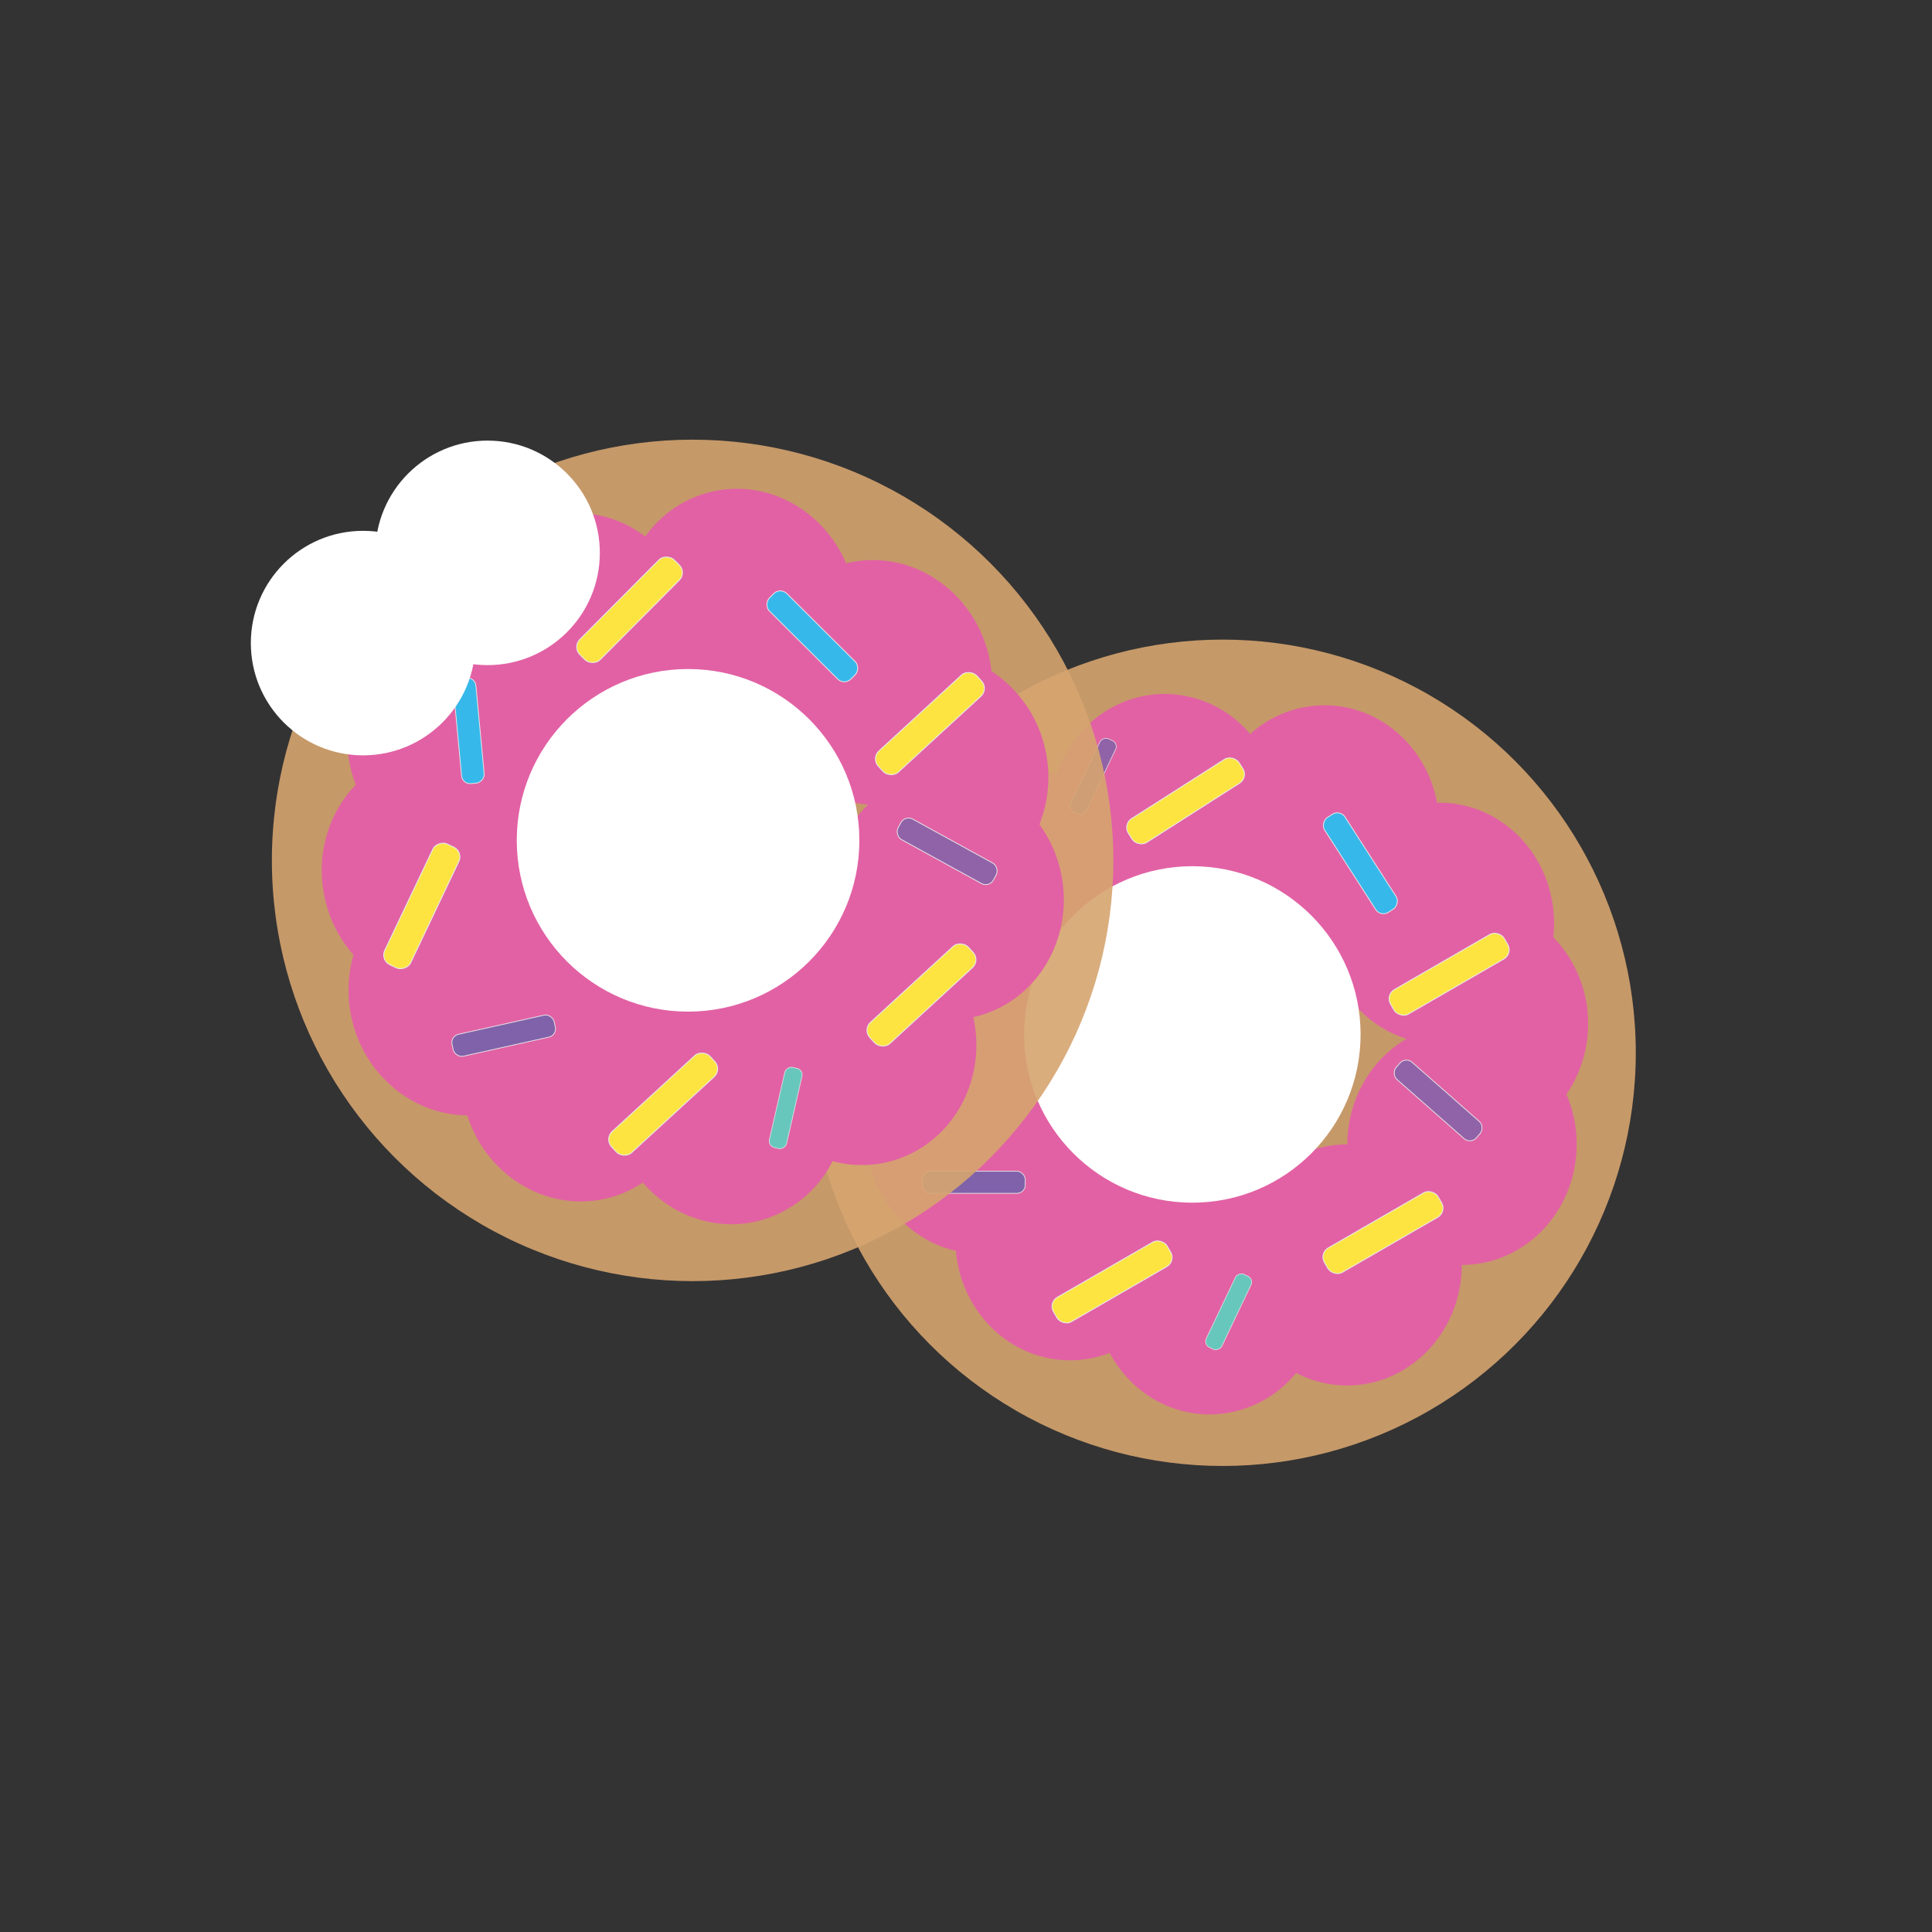 <svg id="Layer_1" data-name="Layer 1" xmlns="http://www.w3.org/2000/svg" viewBox="0 0 1024 1024"><rect x="0" y="0" width="1024" height="1024" fill="#333333" stroke="none"/><defs><style>.cls-1{fill:#d6a46f;opacity:0.9;}.cls-2{fill:#e261a4;}.cls-3{fill:#fff;}.cls-11,.cls-13,.cls-4,.cls-6{fill:#37b8ea;}.cls-10,.cls-11,.cls-12,.cls-13,.cls-14,.cls-15,.cls-16,.cls-17,.cls-4,.cls-5,.cls-6,.cls-7,.cls-8,.cls-9{stroke:#e6e7e8;stroke-miterlimit:10;}.cls-4{stroke-width:0.43px;}.cls-12,.cls-5{fill:#fde441;}.cls-5{stroke-width:0.5px;}.cls-6{stroke-width:0.4px;}.cls-14,.cls-16,.cls-7,.cls-9{fill:#9063a8;}.cls-7{stroke-width:0.41px;}.cls-15,.cls-8{fill:#68c7bd;}.cls-8,.cls-9{stroke-width:0.31px;}.cls-10,.cls-17{fill:#8062aa;}.cls-10{stroke-width:0.39px;}.cls-11{stroke-width:0.44px;}.cls-12{stroke-width:0.51px;}.cls-13{stroke-width:0.41px;}.cls-14{stroke-width:0.42px;}.cls-15,.cls-16{stroke-width:0.32px;}.cls-17{stroke-width:0.4px;}</style></defs><circle class="cls-1" cx="648" cy="558" r="219"/><path class="cls-2" d="M841.71,542.61a65.34,65.34,0,0,0-18.43-45.84,67.19,67.19,0,0,0,.4-7.41c0-35.3-27.2-63.91-60.76-63.91l-1.26,0c-5.44-29.42-30.07-51.63-59.64-51.63a58.81,58.81,0,0,0-39.4,15.25,59.36,59.36,0,0,0-45.26-21.26c-26.37,0-48.82,17.67-57.22,42.36a57.86,57.86,0,0,0-12.69-1.4c-33.56,0-60.77,28.61-60.77,63.91a67.32,67.32,0,0,0,.7,9.7c-17.15,11.3-28.55,31.35-28.55,54.2A66,66,0,0,0,467,568.55a66.07,66.07,0,0,0-8.13,32c0,30.6,20.45,56.18,47.77,62.44,2.84,32.52,28.85,58,60.51,58a58,58,0,0,0,21-3.93c10.42,19.46,30.24,32.61,53,32.61a59.42,59.42,0,0,0,45.85-22A58.11,58.11,0,0,0,714,734.32c33.55,0,60.76-28.61,60.76-63.9h.14c33.55,0,60.76-28.61,60.76-63.91A66.44,66.44,0,0,0,830.24,580,65.92,65.92,0,0,0,841.71,542.61ZM714,606.51a59.42,59.42,0,0,0-45.85,22,58.29,58.29,0,0,0-48.09-2.75c-8.38-15.64-22.83-27.2-40-31.13a65.89,65.89,0,0,0-7.87-26.05,66.15,66.15,0,0,0,8.13-31.95,67.56,67.56,0,0,0-.7-9.71,63.6,63.6,0,0,0,25-32.65,57.79,57.79,0,0,0,12.69,1.4,58.82,58.82,0,0,0,39.4-15.26A59.36,59.36,0,0,0,702,501.64h1.26a64.78,64.78,0,0,0,17.3,33.56,60.13,60.13,0,0,0,24.92,15.4,62.29,62.29,0,0,0-19.85,18.54,65.87,65.87,0,0,0-11.48,37.38Z"/><circle class="cls-3" cx="631.97" cy="548.28" r="89.17"/><rect class="cls-4" x="688.29" y="452.33" width="59.83" height="12.85" rx="4.82" transform="matrix(0.54, 0.84, -0.84, 0.54, 718.55, -393.47)"/><rect class="cls-5" x="454.46" y="543.97" width="69.57" height="14.94" rx="5.6" transform="translate(-246.52 597.29) rotate(-51.99)"/><rect class="cls-5" x="554.64" y="671.98" width="69.57" height="14.94" rx="5.6" transform="translate(-260.76 385.74) rotate(-30)"/><rect class="cls-5" x="593.6" y="417.08" width="69.57" height="14.94" rx="5.6" transform="translate(-129.72 404.72) rotate(-32.55)"/><rect class="cls-6" x="505.48" y="461.86" width="54.98" height="11.81" rx="4.43" transform="matrix(-0.13, 0.99, -0.99, -0.13, 1064.04, -2.15)"/><rect class="cls-5" x="733.29" y="508.91" width="69.57" height="14.94" rx="5.6" transform="translate(-155.29 453.22) rotate(-30)"/><rect class="cls-7" x="733.99" y="577.19" width="56.59" height="12.15" rx="4.56" transform="translate(575.67 -358.25) rotate(41.37)"/><rect class="cls-5" x="698.23" y="645.82" width="69.57" height="14.94" rx="5.6" transform="translate(-228.44 454.03) rotate(-30)"/><rect class="cls-8" x="629.79" y="690.69" width="42.84" height="9.2" rx="3.45" transform="translate(-256.51 984.34) rotate(-64.54)"/><rect class="cls-9" x="558" y="406.85" width="42.84" height="9.2" rx="3.45" transform="translate(-41.17 757.71) rotate(-64.54)"/><rect class="cls-10" x="488.97" y="620.78" width="54.42" height="11.69" rx="4.38"/><circle class="cls-1" cx="367.1" cy="456.03" r="223"/><path class="cls-2" d="M554,397.21a66.57,66.57,0,0,0-28.49-41.47,69.72,69.72,0,0,0-1.24-7.45c-7.83-35.08-41.22-57.48-74.57-50l-1.24.29c-11.94-28-41.34-44.64-70.73-38.08A59.88,59.88,0,0,0,342,284.38a60.42,60.42,0,0,0-49.7-11.1c-26.2,5.85-44.59,28.39-47.47,54.8a58.91,58.91,0,0,0-12.92,1.42c-33.35,7.45-54,41.92-46.21,77a69.5,69.5,0,0,0,2.84,9.49c-14.53,15-21.42,37.49-16.35,60.2a67.29,67.29,0,0,0,15.17,29.95,67.43,67.43,0,0,0-1,33.56c6.79,30.41,32.79,51.29,61.33,51.45,10,31.7,41.53,51.24,73,44.22a59.09,59.09,0,0,0,20-8.57c14.67,17,37.28,25.69,59.89,20.64a60.47,60.47,0,0,0,40.69-32,59.09,59.09,0,0,0,28.38.63c33.35-7.44,54-41.91,46.21-77l.14,0c33.35-7.44,54-41.91,46.21-77a67.71,67.71,0,0,0-11.31-25.15A67.12,67.12,0,0,0,554,397.21ZM441.28,489a60.48,60.48,0,0,0-40.69,32,59.31,59.31,0,0,0-48.4,7.93c-11.8-13.68-28.73-22-46.66-22.07a67,67,0,0,0-13.6-24.13,67.43,67.43,0,0,0,1-33.56,68.69,68.69,0,0,0-2.85-9.5,64.74,64.74,0,0,0,17.62-38,59,59,0,0,0,12.92-1.42,59.88,59.88,0,0,0,35.77-23.91,60.4,60.4,0,0,0,49.69,11.1c.42-.09.84-.19,1.25-.3A65.91,65.91,0,0,0,432,416.71a61.26,61.26,0,0,0,28.18,9.78,63.17,63.17,0,0,0-15.62,22.83A67,67,0,0,0,441.42,489Z"/><circle class="cls-3" cx="364.69" cy="445.39" r="90.79"/><rect class="cls-11" x="400.08" y="330.74" width="60.93" height="13.08" rx="4.91" transform="translate(363.37 -205.5) rotate(44.87)"/><rect class="cls-12" x="188.14" y="472.58" width="70.84" height="15.21" rx="5.71" transform="translate(-306.1 475.87) rotate(-64.57)"/><rect class="cls-12" x="316.09" y="577.57" width="70.84" height="15.21" rx="5.71" transform="translate(-303.27 392.17) rotate(-42.58)"/><rect class="cls-12" x="298.26" y="315.61" width="70.84" height="15.21" rx="5.71" transform="translate(-130.8 331.66) rotate(-45.13)"/><rect class="cls-13" x="220.45" y="381.32" width="55.98" height="12.02" rx="4.51" transform="translate(610.87 103.79) rotate(84.64)"/><rect class="cls-12" x="457.46" y="375.88" width="70.84" height="15.21" rx="5.71" transform="translate(-129.52 434.64) rotate(-42.58)"/><rect class="cls-14" x="473.15" y="445.05" width="57.63" height="12.38" rx="4.64" transform="translate(279.3 -185.94) rotate(28.78)"/><rect class="cls-12" x="452.99" y="519.72" width="70.84" height="15.21" rx="5.71" transform="translate(-228.03 469.54) rotate(-42.58)"/><rect class="cls-15" x="394.62" y="582.53" width="43.62" height="9.37" rx="3.51" transform="translate(-248.83 862.29) rotate(-77.12)"/><rect class="cls-16" x="260.3" y="316.38" width="43.62" height="9.37" rx="3.51" transform="translate(-93.75 524.52) rotate(-77.12)"/><rect class="cls-17" x="239.29" y="542.97" width="55.41" height="11.9" rx="4.46" transform="translate(-113.18 71.35) rotate(-12.58)"/><circle class="cls-3" cx="258.42" cy="293.03" r="59.5"/><circle class="cls-3" cx="192.45" cy="340.85" r="59.5"/></svg>